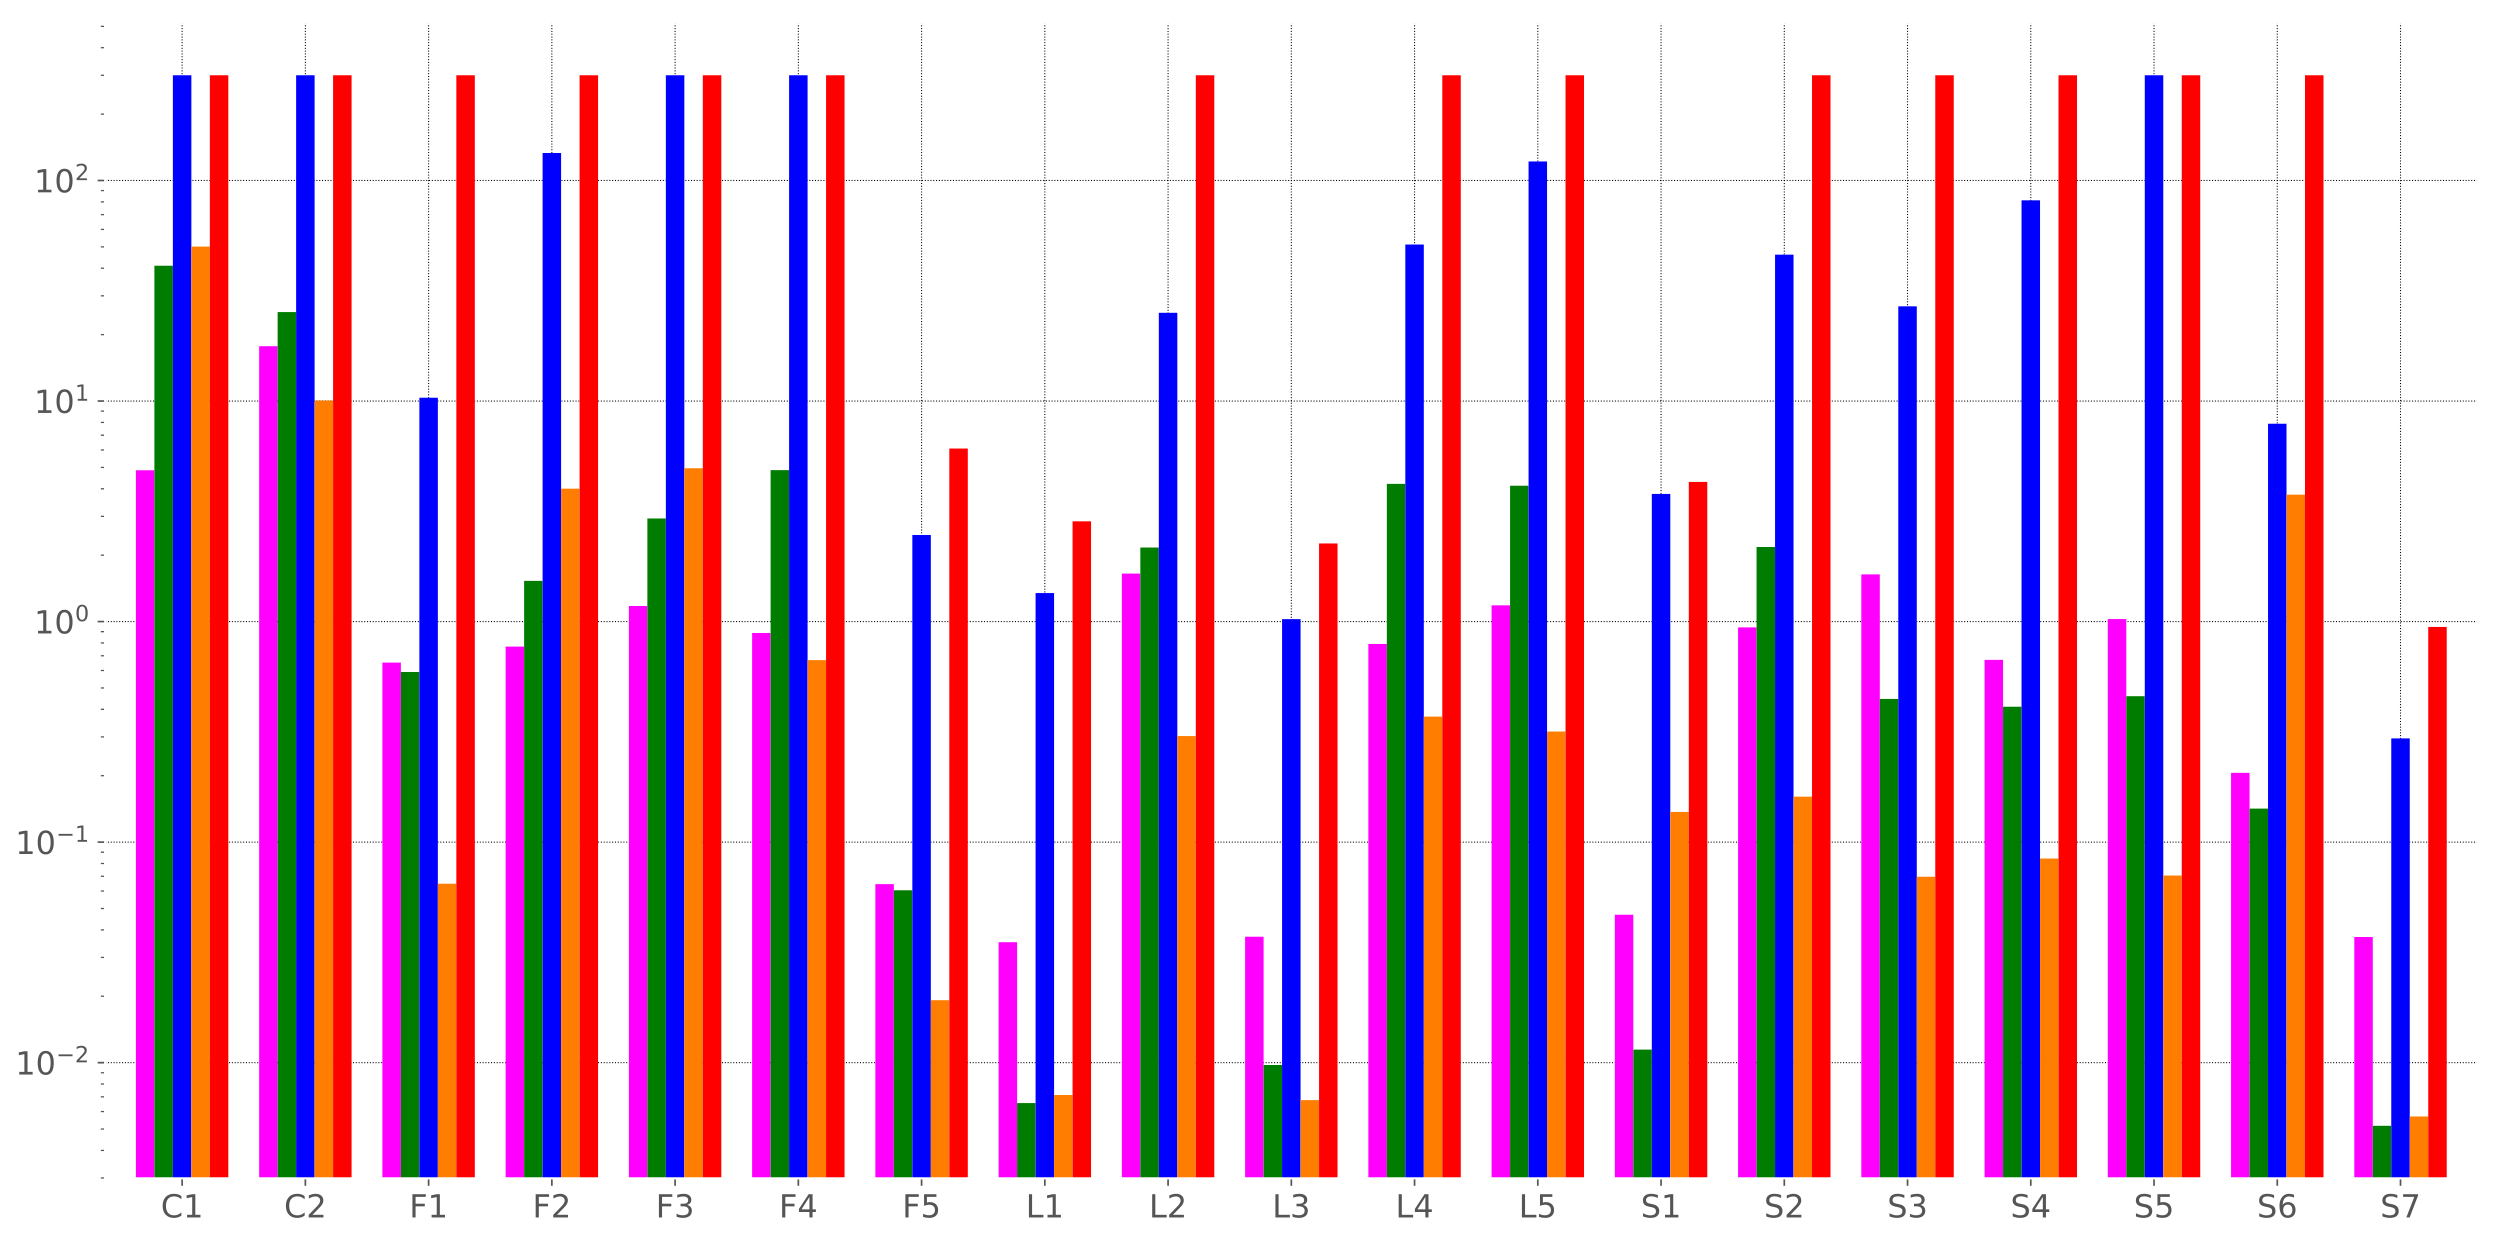 <?xml version="1.0" encoding="utf-8" standalone="no"?>
<!DOCTYPE svg PUBLIC "-//W3C//DTD SVG 1.1//EN"
  "http://www.w3.org/Graphics/SVG/1.1/DTD/svg11.dtd">
<!-- Created with matplotlib (http://matplotlib.org/) -->
<svg height="583pt" version="1.1" viewBox="0 0 1176 583" width="1176pt" xmlns="http://www.w3.org/2000/svg" xmlns:xlink="http://www.w3.org/1999/xlink">
 <defs>
  <style type="text/css">
*{stroke-linecap:butt;stroke-linejoin:round;}
  </style>
 </defs>
 <g id="figure_1">
  <g id="patch_1">
   <path d="M 0 583.011 
L 1176.136 583.011 
L 1176.136 0 
L 0 0 
z
" style="fill:#ffffff;"/>
  </g>
  <g id="axes_1">
   <g id="patch_2">
    <path d="M 49.436 554.3 
L 1165.436 554.3 
L 1165.436 10.7 
L 49.436 10.7 
z
" style="fill:#ffffff;"/>
   </g>
   <g id="matplotlib.axis_1">
    <g id="xtick_1">
     <g id="line2d_1">
      <path clip-path="url(#pada2ba0afd)" d="M 85.67 554.3 
L 85.67 10.7 
" style="fill:none;stroke:#000000;stroke-dasharray:0.5,0.825;stroke-dashoffset:0;stroke-width:0.5;"/>
     </g>
     <g id="line2d_2">
      <defs>
       <path d="M 0 0 
L 0 3.5 
" id="mf11bc13e59" style="stroke:#555555;stroke-width:0.8;"/>
      </defs>
      <g>
       <use style="fill:#555555;stroke:#555555;stroke-width:0.8;" x="85.67" xlink:href="#mf11bc13e59" y="554.3"/>
      </g>
     </g>
     <g id="text_1">
      <!-- C1 -->
      <defs>
       <path d="M 64.406 67.281 
L 64.406 56.891 
Q 59.422 61.531 53.781 63.812 
Q 48.141 66.109 41.797 66.109 
Q 29.297 66.109 22.656 58.469 
Q 16.016 50.828 16.016 36.375 
Q 16.016 21.969 22.656 14.328 
Q 29.297 6.688 41.797 6.688 
Q 48.141 6.688 53.781 8.984 
Q 59.422 11.281 64.406 15.922 
L 64.406 5.609 
Q 59.234 2.094 53.438 0.328 
Q 47.656 -1.422 41.219 -1.422 
Q 24.656 -1.422 15.125 8.703 
Q 5.609 18.844 5.609 36.375 
Q 5.609 53.953 15.125 64.078 
Q 24.656 74.219 41.219 74.219 
Q 47.75 74.219 53.531 72.484 
Q 59.328 70.75 64.406 67.281 
z
" id="DejaVuSans-43"/>
       <path d="M 12.406 8.297 
L 28.516 8.297 
L 28.516 63.922 
L 10.984 60.406 
L 10.984 69.391 
L 28.422 72.906 
L 38.281 72.906 
L 38.281 8.297 
L 54.391 8.297 
L 54.391 0 
L 12.406 0 
z
" id="DejaVuSans-31"/>
      </defs>
      <g style="fill:#555555;" transform="translate(75.665 572.693)scale(0.15 -0.15)">
       <use xlink:href="#DejaVuSans-43"/>
       <use x="69.824" xlink:href="#DejaVuSans-31"/>
      </g>
     </g>
    </g>
    <g id="xtick_2">
     <g id="line2d_3">
      <path clip-path="url(#pada2ba0afd)" d="M 143.644 554.3 
L 143.644 10.7 
" style="fill:none;stroke:#000000;stroke-dasharray:0.5,0.825;stroke-dashoffset:0;stroke-width:0.5;"/>
     </g>
     <g id="line2d_4">
      <g>
       <use style="fill:#555555;stroke:#555555;stroke-width:0.8;" x="143.644" xlink:href="#mf11bc13e59" y="554.3"/>
      </g>
     </g>
     <g id="text_2">
      <!-- C2 -->
      <defs>
       <path d="M 19.188 8.297 
L 53.609 8.297 
L 53.609 0 
L 7.328 0 
L 7.328 8.297 
Q 12.938 14.109 22.625 23.891 
Q 32.328 33.688 34.812 36.531 
Q 39.547 41.844 41.422 45.531 
Q 43.312 49.219 43.312 52.781 
Q 43.312 58.594 39.234 62.25 
Q 35.156 65.922 28.609 65.922 
Q 23.969 65.922 18.812 64.312 
Q 13.672 62.703 7.812 59.422 
L 7.812 69.391 
Q 13.766 71.781 18.938 73 
Q 24.125 74.219 28.422 74.219 
Q 39.75 74.219 46.484 68.547 
Q 53.219 62.891 53.219 53.422 
Q 53.219 48.922 51.531 44.891 
Q 49.859 40.875 45.406 35.406 
Q 44.188 33.984 37.641 27.219 
Q 31.109 20.453 19.188 8.297 
z
" id="DejaVuSans-32"/>
      </defs>
      <g style="fill:#555555;" transform="translate(133.639 572.693)scale(0.15 -0.15)">
       <use xlink:href="#DejaVuSans-43"/>
       <use x="69.824" xlink:href="#DejaVuSans-32"/>
      </g>
     </g>
    </g>
    <g id="xtick_3">
     <g id="line2d_5">
      <path clip-path="url(#pada2ba0afd)" d="M 201.618 554.3 
L 201.618 10.7 
" style="fill:none;stroke:#000000;stroke-dasharray:0.5,0.825;stroke-dashoffset:0;stroke-width:0.5;"/>
     </g>
     <g id="line2d_6">
      <g>
       <use style="fill:#555555;stroke:#555555;stroke-width:0.8;" x="201.618" xlink:href="#mf11bc13e59" y="554.3"/>
      </g>
     </g>
     <g id="text_3">
      <!-- F1 -->
      <defs>
       <path d="M 9.812 72.906 
L 51.703 72.906 
L 51.703 64.594 
L 19.672 64.594 
L 19.672 43.109 
L 48.578 43.109 
L 48.578 34.812 
L 19.672 34.812 
L 19.672 0 
L 9.812 0 
z
" id="DejaVuSans-46"/>
      </defs>
      <g style="fill:#555555;" transform="translate(192.536 572.693)scale(0.15 -0.15)">
       <use xlink:href="#DejaVuSans-46"/>
       <use x="57.52" xlink:href="#DejaVuSans-31"/>
      </g>
     </g>
    </g>
    <g id="xtick_4">
     <g id="line2d_7">
      <path clip-path="url(#pada2ba0afd)" d="M 259.592 554.3 
L 259.592 10.7 
" style="fill:none;stroke:#000000;stroke-dasharray:0.5,0.825;stroke-dashoffset:0;stroke-width:0.5;"/>
     </g>
     <g id="line2d_8">
      <g>
       <use style="fill:#555555;stroke:#555555;stroke-width:0.8;" x="259.592" xlink:href="#mf11bc13e59" y="554.3"/>
      </g>
     </g>
     <g id="text_4">
      <!-- F2 -->
      <g style="fill:#555555;" transform="translate(250.51 572.693)scale(0.15 -0.15)">
       <use xlink:href="#DejaVuSans-46"/>
       <use x="57.52" xlink:href="#DejaVuSans-32"/>
      </g>
     </g>
    </g>
    <g id="xtick_5">
     <g id="line2d_9">
      <path clip-path="url(#pada2ba0afd)" d="M 317.566 554.3 
L 317.566 10.7 
" style="fill:none;stroke:#000000;stroke-dasharray:0.5,0.825;stroke-dashoffset:0;stroke-width:0.5;"/>
     </g>
     <g id="line2d_10">
      <g>
       <use style="fill:#555555;stroke:#555555;stroke-width:0.8;" x="317.566" xlink:href="#mf11bc13e59" y="554.3"/>
      </g>
     </g>
     <g id="text_5">
      <!-- F3 -->
      <defs>
       <path d="M 40.578 39.312 
Q 47.656 37.797 51.625 33 
Q 55.609 28.219 55.609 21.188 
Q 55.609 10.406 48.188 4.484 
Q 40.766 -1.422 27.094 -1.422 
Q 22.516 -1.422 17.656 -0.516 
Q 12.797 0.391 7.625 2.203 
L 7.625 11.719 
Q 11.719 9.328 16.594 8.109 
Q 21.484 6.891 26.812 6.891 
Q 36.078 6.891 40.938 10.547 
Q 45.797 14.203 45.797 21.188 
Q 45.797 27.641 41.281 31.266 
Q 36.766 34.906 28.719 34.906 
L 20.219 34.906 
L 20.219 43.016 
L 29.109 43.016 
Q 36.375 43.016 40.234 45.922 
Q 44.094 48.828 44.094 54.297 
Q 44.094 59.906 40.109 62.906 
Q 36.141 65.922 28.719 65.922 
Q 24.656 65.922 20.016 65.031 
Q 15.375 64.156 9.812 62.312 
L 9.812 71.094 
Q 15.438 72.656 20.344 73.438 
Q 25.25 74.219 29.594 74.219 
Q 40.828 74.219 47.359 69.109 
Q 53.906 64.016 53.906 55.328 
Q 53.906 49.266 50.438 45.094 
Q 46.969 40.922 40.578 39.312 
z
" id="DejaVuSans-33"/>
      </defs>
      <g style="fill:#555555;" transform="translate(308.484 572.693)scale(0.15 -0.15)">
       <use xlink:href="#DejaVuSans-46"/>
       <use x="57.52" xlink:href="#DejaVuSans-33"/>
      </g>
     </g>
    </g>
    <g id="xtick_6">
     <g id="line2d_11">
      <path clip-path="url(#pada2ba0afd)" d="M 375.54 554.3 
L 375.54 10.7 
" style="fill:none;stroke:#000000;stroke-dasharray:0.5,0.825;stroke-dashoffset:0;stroke-width:0.5;"/>
     </g>
     <g id="line2d_12">
      <g>
       <use style="fill:#555555;stroke:#555555;stroke-width:0.8;" x="375.54" xlink:href="#mf11bc13e59" y="554.3"/>
      </g>
     </g>
     <g id="text_6">
      <!-- F4 -->
      <defs>
       <path d="M 37.797 64.312 
L 12.891 25.391 
L 37.797 25.391 
z
M 35.203 72.906 
L 47.609 72.906 
L 47.609 25.391 
L 58.016 25.391 
L 58.016 17.188 
L 47.609 17.188 
L 47.609 0 
L 37.797 0 
L 37.797 17.188 
L 4.891 17.188 
L 4.891 26.703 
z
" id="DejaVuSans-34"/>
      </defs>
      <g style="fill:#555555;" transform="translate(366.458 572.693)scale(0.15 -0.15)">
       <use xlink:href="#DejaVuSans-46"/>
       <use x="57.52" xlink:href="#DejaVuSans-34"/>
      </g>
     </g>
    </g>
    <g id="xtick_7">
     <g id="line2d_13">
      <path clip-path="url(#pada2ba0afd)" d="M 433.514 554.3 
L 433.514 10.7 
" style="fill:none;stroke:#000000;stroke-dasharray:0.5,0.825;stroke-dashoffset:0;stroke-width:0.5;"/>
     </g>
     <g id="line2d_14">
      <g>
       <use style="fill:#555555;stroke:#555555;stroke-width:0.8;" x="433.514" xlink:href="#mf11bc13e59" y="554.3"/>
      </g>
     </g>
     <g id="text_7">
      <!-- F5 -->
      <defs>
       <path d="M 10.797 72.906 
L 49.516 72.906 
L 49.516 64.594 
L 19.828 64.594 
L 19.828 46.734 
Q 21.969 47.469 24.109 47.828 
Q 26.266 48.188 28.422 48.188 
Q 40.625 48.188 47.75 41.5 
Q 54.891 34.812 54.891 23.391 
Q 54.891 11.625 47.562 5.094 
Q 40.234 -1.422 26.906 -1.422 
Q 22.312 -1.422 17.547 -0.641 
Q 12.797 0.141 7.719 1.703 
L 7.719 11.625 
Q 12.109 9.234 16.797 8.062 
Q 21.484 6.891 26.703 6.891 
Q 35.156 6.891 40.078 11.328 
Q 45.016 15.766 45.016 23.391 
Q 45.016 31 40.078 35.438 
Q 35.156 39.891 26.703 39.891 
Q 22.75 39.891 18.812 39.016 
Q 14.891 38.141 10.797 36.281 
z
" id="DejaVuSans-35"/>
      </defs>
      <g style="fill:#555555;" transform="translate(424.432 572.693)scale(0.15 -0.15)">
       <use xlink:href="#DejaVuSans-46"/>
       <use x="57.52" xlink:href="#DejaVuSans-35"/>
      </g>
     </g>
    </g>
    <g id="xtick_8">
     <g id="line2d_15">
      <path clip-path="url(#pada2ba0afd)" d="M 491.488 554.3 
L 491.488 10.7 
" style="fill:none;stroke:#000000;stroke-dasharray:0.5,0.825;stroke-dashoffset:0;stroke-width:0.5;"/>
     </g>
     <g id="line2d_16">
      <g>
       <use style="fill:#555555;stroke:#555555;stroke-width:0.8;" x="491.488" xlink:href="#mf11bc13e59" y="554.3"/>
      </g>
     </g>
     <g id="text_8">
      <!-- L1 -->
      <defs>
       <path d="M 9.812 72.906 
L 19.672 72.906 
L 19.672 8.297 
L 55.172 8.297 
L 55.172 0 
L 9.812 0 
z
" id="DejaVuSans-4c"/>
      </defs>
      <g style="fill:#555555;" transform="translate(482.541 572.693)scale(0.15 -0.15)">
       <use xlink:href="#DejaVuSans-4c"/>
       <use x="55.713" xlink:href="#DejaVuSans-31"/>
      </g>
     </g>
    </g>
    <g id="xtick_9">
     <g id="line2d_17">
      <path clip-path="url(#pada2ba0afd)" d="M 549.462 554.3 
L 549.462 10.7 
" style="fill:none;stroke:#000000;stroke-dasharray:0.5,0.825;stroke-dashoffset:0;stroke-width:0.5;"/>
     </g>
     <g id="line2d_18">
      <g>
       <use style="fill:#555555;stroke:#555555;stroke-width:0.8;" x="549.462" xlink:href="#mf11bc13e59" y="554.3"/>
      </g>
     </g>
     <g id="text_9">
      <!-- L2 -->
      <g style="fill:#555555;" transform="translate(540.515 572.693)scale(0.15 -0.15)">
       <use xlink:href="#DejaVuSans-4c"/>
       <use x="55.713" xlink:href="#DejaVuSans-32"/>
      </g>
     </g>
    </g>
    <g id="xtick_10">
     <g id="line2d_19">
      <path clip-path="url(#pada2ba0afd)" d="M 607.436 554.3 
L 607.436 10.7 
" style="fill:none;stroke:#000000;stroke-dasharray:0.5,0.825;stroke-dashoffset:0;stroke-width:0.5;"/>
     </g>
     <g id="line2d_20">
      <g>
       <use style="fill:#555555;stroke:#555555;stroke-width:0.8;" x="607.436" xlink:href="#mf11bc13e59" y="554.3"/>
      </g>
     </g>
     <g id="text_10">
      <!-- L3 -->
      <g style="fill:#555555;" transform="translate(598.489 572.693)scale(0.15 -0.15)">
       <use xlink:href="#DejaVuSans-4c"/>
       <use x="55.713" xlink:href="#DejaVuSans-33"/>
      </g>
     </g>
    </g>
    <g id="xtick_11">
     <g id="line2d_21">
      <path clip-path="url(#pada2ba0afd)" d="M 665.41 554.3 
L 665.41 10.7 
" style="fill:none;stroke:#000000;stroke-dasharray:0.5,0.825;stroke-dashoffset:0;stroke-width:0.5;"/>
     </g>
     <g id="line2d_22">
      <g>
       <use style="fill:#555555;stroke:#555555;stroke-width:0.8;" x="665.41" xlink:href="#mf11bc13e59" y="554.3"/>
      </g>
     </g>
     <g id="text_11">
      <!-- L4 -->
      <g style="fill:#555555;" transform="translate(656.463 572.693)scale(0.15 -0.15)">
       <use xlink:href="#DejaVuSans-4c"/>
       <use x="55.713" xlink:href="#DejaVuSans-34"/>
      </g>
     </g>
    </g>
    <g id="xtick_12">
     <g id="line2d_23">
      <path clip-path="url(#pada2ba0afd)" d="M 723.384 554.3 
L 723.384 10.7 
" style="fill:none;stroke:#000000;stroke-dasharray:0.5,0.825;stroke-dashoffset:0;stroke-width:0.5;"/>
     </g>
     <g id="line2d_24">
      <g>
       <use style="fill:#555555;stroke:#555555;stroke-width:0.8;" x="723.384" xlink:href="#mf11bc13e59" y="554.3"/>
      </g>
     </g>
     <g id="text_12">
      <!-- L5 -->
      <g style="fill:#555555;" transform="translate(714.437 572.693)scale(0.15 -0.15)">
       <use xlink:href="#DejaVuSans-4c"/>
       <use x="55.713" xlink:href="#DejaVuSans-35"/>
      </g>
     </g>
    </g>
    <g id="xtick_13">
     <g id="line2d_25">
      <path clip-path="url(#pada2ba0afd)" d="M 781.358 554.3 
L 781.358 10.7 
" style="fill:none;stroke:#000000;stroke-dasharray:0.5,0.825;stroke-dashoffset:0;stroke-width:0.5;"/>
     </g>
     <g id="line2d_26">
      <g>
       <use style="fill:#555555;stroke:#555555;stroke-width:0.8;" x="781.358" xlink:href="#mf11bc13e59" y="554.3"/>
      </g>
     </g>
     <g id="text_13">
      <!-- S1 -->
      <defs>
       <path d="M 53.516 70.516 
L 53.516 60.891 
Q 47.906 63.578 42.922 64.891 
Q 37.938 66.219 33.297 66.219 
Q 25.25 66.219 20.875 63.094 
Q 16.5 59.969 16.5 54.203 
Q 16.5 49.359 19.406 46.891 
Q 22.312 44.438 30.422 42.922 
L 36.375 41.703 
Q 47.406 39.594 52.656 34.297 
Q 57.906 29 57.906 20.125 
Q 57.906 9.516 50.797 4.047 
Q 43.703 -1.422 29.984 -1.422 
Q 24.812 -1.422 18.969 -0.25 
Q 13.141 0.922 6.891 3.219 
L 6.891 13.375 
Q 12.891 10.016 18.656 8.297 
Q 24.422 6.594 29.984 6.594 
Q 38.422 6.594 43.016 9.906 
Q 47.609 13.234 47.609 19.391 
Q 47.609 24.75 44.312 27.781 
Q 41.016 30.812 33.5 32.328 
L 27.484 33.5 
Q 16.453 35.688 11.516 40.375 
Q 6.594 45.062 6.594 53.422 
Q 6.594 63.094 13.406 68.656 
Q 20.219 74.219 32.172 74.219 
Q 37.312 74.219 42.625 73.281 
Q 47.953 72.359 53.516 70.516 
z
" id="DejaVuSans-53"/>
      </defs>
      <g style="fill:#555555;" transform="translate(771.829 572.693)scale(0.15 -0.15)">
       <use xlink:href="#DejaVuSans-53"/>
       <use x="63.477" xlink:href="#DejaVuSans-31"/>
      </g>
     </g>
    </g>
    <g id="xtick_14">
     <g id="line2d_27">
      <path clip-path="url(#pada2ba0afd)" d="M 839.332 554.3 
L 839.332 10.7 
" style="fill:none;stroke:#000000;stroke-dasharray:0.5,0.825;stroke-dashoffset:0;stroke-width:0.5;"/>
     </g>
     <g id="line2d_28">
      <g>
       <use style="fill:#555555;stroke:#555555;stroke-width:0.8;" x="839.332" xlink:href="#mf11bc13e59" y="554.3"/>
      </g>
     </g>
     <g id="text_14">
      <!-- S2 -->
      <g style="fill:#555555;" transform="translate(829.803 572.693)scale(0.15 -0.15)">
       <use xlink:href="#DejaVuSans-53"/>
       <use x="63.477" xlink:href="#DejaVuSans-32"/>
      </g>
     </g>
    </g>
    <g id="xtick_15">
     <g id="line2d_29">
      <path clip-path="url(#pada2ba0afd)" d="M 897.306 554.3 
L 897.306 10.7 
" style="fill:none;stroke:#000000;stroke-dasharray:0.5,0.825;stroke-dashoffset:0;stroke-width:0.5;"/>
     </g>
     <g id="line2d_30">
      <g>
       <use style="fill:#555555;stroke:#555555;stroke-width:0.8;" x="897.306" xlink:href="#mf11bc13e59" y="554.3"/>
      </g>
     </g>
     <g id="text_15">
      <!-- S3 -->
      <g style="fill:#555555;" transform="translate(887.777 572.693)scale(0.15 -0.15)">
       <use xlink:href="#DejaVuSans-53"/>
       <use x="63.477" xlink:href="#DejaVuSans-33"/>
      </g>
     </g>
    </g>
    <g id="xtick_16">
     <g id="line2d_31">
      <path clip-path="url(#pada2ba0afd)" d="M 955.28 554.3 
L 955.28 10.7 
" style="fill:none;stroke:#000000;stroke-dasharray:0.5,0.825;stroke-dashoffset:0;stroke-width:0.5;"/>
     </g>
     <g id="line2d_32">
      <g>
       <use style="fill:#555555;stroke:#555555;stroke-width:0.8;" x="955.28" xlink:href="#mf11bc13e59" y="554.3"/>
      </g>
     </g>
     <g id="text_16">
      <!-- S4 -->
      <g style="fill:#555555;" transform="translate(945.751 572.693)scale(0.15 -0.15)">
       <use xlink:href="#DejaVuSans-53"/>
       <use x="63.477" xlink:href="#DejaVuSans-34"/>
      </g>
     </g>
    </g>
    <g id="xtick_17">
     <g id="line2d_33">
      <path clip-path="url(#pada2ba0afd)" d="M 1013.254 554.3 
L 1013.254 10.7 
" style="fill:none;stroke:#000000;stroke-dasharray:0.5,0.825;stroke-dashoffset:0;stroke-width:0.5;"/>
     </g>
     <g id="line2d_34">
      <g>
       <use style="fill:#555555;stroke:#555555;stroke-width:0.8;" x="1013.254" xlink:href="#mf11bc13e59" y="554.3"/>
      </g>
     </g>
     <g id="text_17">
      <!-- S5 -->
      <g style="fill:#555555;" transform="translate(1003.725 572.693)scale(0.15 -0.15)">
       <use xlink:href="#DejaVuSans-53"/>
       <use x="63.477" xlink:href="#DejaVuSans-35"/>
      </g>
     </g>
    </g>
    <g id="xtick_18">
     <g id="line2d_35">
      <path clip-path="url(#pada2ba0afd)" d="M 1071.228 554.3 
L 1071.228 10.7 
" style="fill:none;stroke:#000000;stroke-dasharray:0.5,0.825;stroke-dashoffset:0;stroke-width:0.5;"/>
     </g>
     <g id="line2d_36">
      <g>
       <use style="fill:#555555;stroke:#555555;stroke-width:0.8;" x="1071.228" xlink:href="#mf11bc13e59" y="554.3"/>
      </g>
     </g>
     <g id="text_18">
      <!-- S6 -->
      <defs>
       <path d="M 33.016 40.375 
Q 26.375 40.375 22.484 35.828 
Q 18.609 31.297 18.609 23.391 
Q 18.609 15.531 22.484 10.953 
Q 26.375 6.391 33.016 6.391 
Q 39.656 6.391 43.531 10.953 
Q 47.406 15.531 47.406 23.391 
Q 47.406 31.297 43.531 35.828 
Q 39.656 40.375 33.016 40.375 
z
M 52.594 71.297 
L 52.594 62.312 
Q 48.875 64.062 45.094 64.984 
Q 41.312 65.922 37.594 65.922 
Q 27.828 65.922 22.672 59.328 
Q 17.531 52.734 16.797 39.406 
Q 19.672 43.656 24.016 45.922 
Q 28.375 48.188 33.594 48.188 
Q 44.578 48.188 50.953 41.516 
Q 57.328 34.859 57.328 23.391 
Q 57.328 12.156 50.688 5.359 
Q 44.047 -1.422 33.016 -1.422 
Q 20.359 -1.422 13.672 8.266 
Q 6.984 17.969 6.984 36.375 
Q 6.984 53.656 15.188 63.938 
Q 23.391 74.219 37.203 74.219 
Q 40.922 74.219 44.703 73.484 
Q 48.484 72.75 52.594 71.297 
z
" id="DejaVuSans-36"/>
      </defs>
      <g style="fill:#555555;" transform="translate(1061.699 572.693)scale(0.15 -0.15)">
       <use xlink:href="#DejaVuSans-53"/>
       <use x="63.477" xlink:href="#DejaVuSans-36"/>
      </g>
     </g>
    </g>
    <g id="xtick_19">
     <g id="line2d_37">
      <path clip-path="url(#pada2ba0afd)" d="M 1129.202 554.3 
L 1129.202 10.7 
" style="fill:none;stroke:#000000;stroke-dasharray:0.5,0.825;stroke-dashoffset:0;stroke-width:0.5;"/>
     </g>
     <g id="line2d_38">
      <g>
       <use style="fill:#555555;stroke:#555555;stroke-width:0.8;" x="1129.202" xlink:href="#mf11bc13e59" y="554.3"/>
      </g>
     </g>
     <g id="text_19">
      <!-- S7 -->
      <defs>
       <path d="M 8.203 72.906 
L 55.078 72.906 
L 55.078 68.703 
L 28.609 0 
L 18.312 0 
L 43.219 64.594 
L 8.203 64.594 
z
" id="DejaVuSans-37"/>
      </defs>
      <g style="fill:#555555;" transform="translate(1119.673 572.693)scale(0.15 -0.15)">
       <use xlink:href="#DejaVuSans-53"/>
       <use x="63.477" xlink:href="#DejaVuSans-37"/>
      </g>
     </g>
    </g>
   </g>
   <g id="matplotlib.axis_2">
    <g id="ytick_1">
     <g id="line2d_39">
      <path clip-path="url(#pada2ba0afd)" d="M 49.436 499.872 
L 1165.436 499.872 
" style="fill:none;stroke:#000000;stroke-dasharray:0.5,0.825;stroke-dashoffset:0;stroke-width:0.5;"/>
     </g>
     <g id="line2d_40">
      <defs>
       <path d="M 0 0 
L -3.5 0 
" id="m2914043aec" style="stroke:#555555;stroke-width:0.8;"/>
      </defs>
      <g>
       <use style="fill:#555555;stroke:#555555;stroke-width:0.8;" x="49.436" xlink:href="#m2914043aec" y="499.872"/>
      </g>
     </g>
     <g id="text_20">
      <!-- $\mathdefault{10^{-2}}$ -->
      <defs>
       <path d="M 31.781 66.406 
Q 24.172 66.406 20.328 58.906 
Q 16.5 51.422 16.5 36.375 
Q 16.5 21.391 20.328 13.891 
Q 24.172 6.391 31.781 6.391 
Q 39.453 6.391 43.281 13.891 
Q 47.125 21.391 47.125 36.375 
Q 47.125 51.422 43.281 58.906 
Q 39.453 66.406 31.781 66.406 
z
M 31.781 74.219 
Q 44.047 74.219 50.516 64.516 
Q 56.984 54.828 56.984 36.375 
Q 56.984 17.969 50.516 8.266 
Q 44.047 -1.422 31.781 -1.422 
Q 19.531 -1.422 13.062 8.266 
Q 6.594 17.969 6.594 36.375 
Q 6.594 54.828 13.062 64.516 
Q 19.531 74.219 31.781 74.219 
z
" id="DejaVuSans-30"/>
       <path d="M 10.594 35.5 
L 73.188 35.5 
L 73.188 27.203 
L 10.594 27.203 
z
" id="DejaVuSans-2212"/>
      </defs>
      <g style="fill:#555555;" transform="translate(7.2 505.568)scale(0.15 -0.15)">
       <use transform="translate(0 0.766)" xlink:href="#DejaVuSans-31"/>
       <use transform="translate(63.623 0.766)" xlink:href="#DejaVuSans-30"/>
       <use transform="translate(128.203 39.047)scale(0.7)" xlink:href="#DejaVuSans-2212"/>
       <use transform="translate(186.855 39.047)scale(0.7)" xlink:href="#DejaVuSans-32"/>
      </g>
     </g>
    </g>
    <g id="ytick_2">
     <g id="line2d_41">
      <path clip-path="url(#pada2ba0afd)" d="M 49.436 396.13 
L 1165.436 396.13 
" style="fill:none;stroke:#000000;stroke-dasharray:0.5,0.825;stroke-dashoffset:0;stroke-width:0.5;"/>
     </g>
     <g id="line2d_42">
      <g>
       <use style="fill:#555555;stroke:#555555;stroke-width:0.8;" x="49.436" xlink:href="#m2914043aec" y="396.13"/>
      </g>
     </g>
     <g id="text_21">
      <!-- $\mathdefault{10^{-1}}$ -->
      <g style="fill:#555555;" transform="translate(7.2 401.827)scale(0.15 -0.15)">
       <use transform="translate(0 0.684)" xlink:href="#DejaVuSans-31"/>
       <use transform="translate(63.623 0.684)" xlink:href="#DejaVuSans-30"/>
       <use transform="translate(128.203 38.966)scale(0.7)" xlink:href="#DejaVuSans-2212"/>
       <use transform="translate(186.855 38.966)scale(0.7)" xlink:href="#DejaVuSans-31"/>
      </g>
     </g>
    </g>
    <g id="ytick_3">
     <g id="line2d_43">
      <path clip-path="url(#pada2ba0afd)" d="M 49.436 292.389 
L 1165.436 292.389 
" style="fill:none;stroke:#000000;stroke-dasharray:0.5,0.825;stroke-dashoffset:0;stroke-width:0.5;"/>
     </g>
     <g id="line2d_44">
      <g>
       <use style="fill:#555555;stroke:#555555;stroke-width:0.8;" x="49.436" xlink:href="#m2914043aec" y="292.389"/>
      </g>
     </g>
     <g id="text_22">
      <!-- $\mathdefault{10^{0}}$ -->
      <g style="fill:#555555;" transform="translate(16.046 298.086)scale(0.15 -0.15)">
       <use transform="translate(0 0.766)" xlink:href="#DejaVuSans-31"/>
       <use transform="translate(63.623 0.766)" xlink:href="#DejaVuSans-30"/>
       <use transform="translate(128.203 39.047)scale(0.7)" xlink:href="#DejaVuSans-30"/>
      </g>
     </g>
    </g>
    <g id="ytick_4">
     <g id="line2d_45">
      <path clip-path="url(#pada2ba0afd)" d="M 49.436 188.648 
L 1165.436 188.648 
" style="fill:none;stroke:#000000;stroke-dasharray:0.5,0.825;stroke-dashoffset:0;stroke-width:0.5;"/>
     </g>
     <g id="line2d_46">
      <g>
       <use style="fill:#555555;stroke:#555555;stroke-width:0.8;" x="49.436" xlink:href="#m2914043aec" y="188.648"/>
      </g>
     </g>
     <g id="text_23">
      <!-- $\mathdefault{10^{1}}$ -->
      <g style="fill:#555555;" transform="translate(16.046 194.344)scale(0.15 -0.15)">
       <use transform="translate(0 0.684)" xlink:href="#DejaVuSans-31"/>
       <use transform="translate(63.623 0.684)" xlink:href="#DejaVuSans-30"/>
       <use transform="translate(128.203 38.966)scale(0.7)" xlink:href="#DejaVuSans-31"/>
      </g>
     </g>
    </g>
    <g id="ytick_5">
     <g id="line2d_47">
      <path clip-path="url(#pada2ba0afd)" d="M 49.436 84.906 
L 1165.436 84.906 
" style="fill:none;stroke:#000000;stroke-dasharray:0.5,0.825;stroke-dashoffset:0;stroke-width:0.5;"/>
     </g>
     <g id="line2d_48">
      <g>
       <use style="fill:#555555;stroke:#555555;stroke-width:0.8;" x="49.436" xlink:href="#m2914043aec" y="84.906"/>
      </g>
     </g>
     <g id="text_24">
      <!-- $\mathdefault{10^{2}}$ -->
      <g style="fill:#555555;" transform="translate(16.046 90.603)scale(0.15 -0.15)">
       <use transform="translate(0 0.766)" xlink:href="#DejaVuSans-31"/>
       <use transform="translate(63.623 0.766)" xlink:href="#DejaVuSans-30"/>
       <use transform="translate(128.203 39.047)scale(0.7)" xlink:href="#DejaVuSans-32"/>
      </g>
     </g>
    </g>
    <g id="ytick_6">
     <g id="line2d_49">
      <defs>
       <path d="M 0 0 
L -2 0 
" id="m1ea0c6c412" style="stroke:#555555;stroke-width:0.6;"/>
      </defs>
      <g>
       <use style="fill:#555555;stroke:#555555;stroke-width:0.6;" x="49.436" xlink:href="#m1ea0c6c412" y="554.116"/>
      </g>
     </g>
    </g>
    <g id="ytick_7">
     <g id="line2d_50">
      <g>
       <use style="fill:#555555;stroke:#555555;stroke-width:0.6;" x="49.436" xlink:href="#m1ea0c6c412" y="541.154"/>
      </g>
     </g>
    </g>
    <g id="ytick_8">
     <g id="line2d_51">
      <g>
       <use style="fill:#555555;stroke:#555555;stroke-width:0.6;" x="49.436" xlink:href="#m1ea0c6c412" y="531.101"/>
      </g>
     </g>
    </g>
    <g id="ytick_9">
     <g id="line2d_52">
      <g>
       <use style="fill:#555555;stroke:#555555;stroke-width:0.6;" x="49.436" xlink:href="#m1ea0c6c412" y="522.887"/>
      </g>
     </g>
    </g>
    <g id="ytick_10">
     <g id="line2d_53">
      <g>
       <use style="fill:#555555;stroke:#555555;stroke-width:0.6;" x="49.436" xlink:href="#m1ea0c6c412" y="515.941"/>
      </g>
     </g>
    </g>
    <g id="ytick_11">
     <g id="line2d_54">
      <g>
       <use style="fill:#555555;stroke:#555555;stroke-width:0.6;" x="49.436" xlink:href="#m1ea0c6c412" y="509.925"/>
      </g>
     </g>
    </g>
    <g id="ytick_12">
     <g id="line2d_55">
      <g>
       <use style="fill:#555555;stroke:#555555;stroke-width:0.6;" x="49.436" xlink:href="#m1ea0c6c412" y="504.619"/>
      </g>
     </g>
    </g>
    <g id="ytick_13">
     <g id="line2d_56">
      <g>
       <use style="fill:#555555;stroke:#555555;stroke-width:0.6;" x="49.436" xlink:href="#m1ea0c6c412" y="468.642"/>
      </g>
     </g>
    </g>
    <g id="ytick_14">
     <g id="line2d_57">
      <g>
       <use style="fill:#555555;stroke:#555555;stroke-width:0.6;" x="49.436" xlink:href="#m1ea0c6c412" y="450.374"/>
      </g>
     </g>
    </g>
    <g id="ytick_15">
     <g id="line2d_58">
      <g>
       <use style="fill:#555555;stroke:#555555;stroke-width:0.6;" x="49.436" xlink:href="#m1ea0c6c412" y="437.413"/>
      </g>
     </g>
    </g>
    <g id="ytick_16">
     <g id="line2d_59">
      <g>
       <use style="fill:#555555;stroke:#555555;stroke-width:0.6;" x="49.436" xlink:href="#m1ea0c6c412" y="427.36"/>
      </g>
     </g>
    </g>
    <g id="ytick_17">
     <g id="line2d_60">
      <g>
       <use style="fill:#555555;stroke:#555555;stroke-width:0.6;" x="49.436" xlink:href="#m1ea0c6c412" y="419.145"/>
      </g>
     </g>
    </g>
    <g id="ytick_18">
     <g id="line2d_61">
      <g>
       <use style="fill:#555555;stroke:#555555;stroke-width:0.6;" x="49.436" xlink:href="#m1ea0c6c412" y="412.2"/>
      </g>
     </g>
    </g>
    <g id="ytick_19">
     <g id="line2d_62">
      <g>
       <use style="fill:#555555;stroke:#555555;stroke-width:0.6;" x="49.436" xlink:href="#m1ea0c6c412" y="406.184"/>
      </g>
     </g>
    </g>
    <g id="ytick_20">
     <g id="line2d_63">
      <g>
       <use style="fill:#555555;stroke:#555555;stroke-width:0.6;" x="49.436" xlink:href="#m1ea0c6c412" y="400.877"/>
      </g>
     </g>
    </g>
    <g id="ytick_21">
     <g id="line2d_64">
      <g>
       <use style="fill:#555555;stroke:#555555;stroke-width:0.6;" x="49.436" xlink:href="#m1ea0c6c412" y="364.901"/>
      </g>
     </g>
    </g>
    <g id="ytick_22">
     <g id="line2d_65">
      <g>
       <use style="fill:#555555;stroke:#555555;stroke-width:0.6;" x="49.436" xlink:href="#m1ea0c6c412" y="346.633"/>
      </g>
     </g>
    </g>
    <g id="ytick_23">
     <g id="line2d_66">
      <g>
       <use style="fill:#555555;stroke:#555555;stroke-width:0.6;" x="49.436" xlink:href="#m1ea0c6c412" y="333.672"/>
      </g>
     </g>
    </g>
    <g id="ytick_24">
     <g id="line2d_67">
      <g>
       <use style="fill:#555555;stroke:#555555;stroke-width:0.6;" x="49.436" xlink:href="#m1ea0c6c412" y="323.618"/>
      </g>
     </g>
    </g>
    <g id="ytick_25">
     <g id="line2d_68">
      <g>
       <use style="fill:#555555;stroke:#555555;stroke-width:0.6;" x="49.436" xlink:href="#m1ea0c6c412" y="315.404"/>
      </g>
     </g>
    </g>
    <g id="ytick_26">
     <g id="line2d_69">
      <g>
       <use style="fill:#555555;stroke:#555555;stroke-width:0.6;" x="49.436" xlink:href="#m1ea0c6c412" y="308.459"/>
      </g>
     </g>
    </g>
    <g id="ytick_27">
     <g id="line2d_70">
      <g>
       <use style="fill:#555555;stroke:#555555;stroke-width:0.6;" x="49.436" xlink:href="#m1ea0c6c412" y="302.443"/>
      </g>
     </g>
    </g>
    <g id="ytick_28">
     <g id="line2d_71">
      <g>
       <use style="fill:#555555;stroke:#555555;stroke-width:0.6;" x="49.436" xlink:href="#m1ea0c6c412" y="297.136"/>
      </g>
     </g>
    </g>
    <g id="ytick_29">
     <g id="line2d_72">
      <g>
       <use style="fill:#555555;stroke:#555555;stroke-width:0.6;" x="49.436" xlink:href="#m1ea0c6c412" y="261.16"/>
      </g>
     </g>
    </g>
    <g id="ytick_30">
     <g id="line2d_73">
      <g>
       <use style="fill:#555555;stroke:#555555;stroke-width:0.6;" x="49.436" xlink:href="#m1ea0c6c412" y="242.892"/>
      </g>
     </g>
    </g>
    <g id="ytick_31">
     <g id="line2d_74">
      <g>
       <use style="fill:#555555;stroke:#555555;stroke-width:0.6;" x="49.436" xlink:href="#m1ea0c6c412" y="229.93"/>
      </g>
     </g>
    </g>
    <g id="ytick_32">
     <g id="line2d_75">
      <g>
       <use style="fill:#555555;stroke:#555555;stroke-width:0.6;" x="49.436" xlink:href="#m1ea0c6c412" y="219.877"/>
      </g>
     </g>
    </g>
    <g id="ytick_33">
     <g id="line2d_76">
      <g>
       <use style="fill:#555555;stroke:#555555;stroke-width:0.6;" x="49.436" xlink:href="#m1ea0c6c412" y="211.663"/>
      </g>
     </g>
    </g>
    <g id="ytick_34">
     <g id="line2d_77">
      <g>
       <use style="fill:#555555;stroke:#555555;stroke-width:0.6;" x="49.436" xlink:href="#m1ea0c6c412" y="204.717"/>
      </g>
     </g>
    </g>
    <g id="ytick_35">
     <g id="line2d_78">
      <g>
       <use style="fill:#555555;stroke:#555555;stroke-width:0.6;" x="49.436" xlink:href="#m1ea0c6c412" y="198.701"/>
      </g>
     </g>
    </g>
    <g id="ytick_36">
     <g id="line2d_79">
      <g>
       <use style="fill:#555555;stroke:#555555;stroke-width:0.6;" x="49.436" xlink:href="#m1ea0c6c412" y="193.395"/>
      </g>
     </g>
    </g>
    <g id="ytick_37">
     <g id="line2d_80">
      <g>
       <use style="fill:#555555;stroke:#555555;stroke-width:0.6;" x="49.436" xlink:href="#m1ea0c6c412" y="157.418"/>
      </g>
     </g>
    </g>
    <g id="ytick_38">
     <g id="line2d_81">
      <g>
       <use style="fill:#555555;stroke:#555555;stroke-width:0.6;" x="49.436" xlink:href="#m1ea0c6c412" y="139.15"/>
      </g>
     </g>
    </g>
    <g id="ytick_39">
     <g id="line2d_82">
      <g>
       <use style="fill:#555555;stroke:#555555;stroke-width:0.6;" x="49.436" xlink:href="#m1ea0c6c412" y="126.189"/>
      </g>
     </g>
    </g>
    <g id="ytick_40">
     <g id="line2d_83">
      <g>
       <use style="fill:#555555;stroke:#555555;stroke-width:0.6;" x="49.436" xlink:href="#m1ea0c6c412" y="116.136"/>
      </g>
     </g>
    </g>
    <g id="ytick_41">
     <g id="line2d_84">
      <g>
       <use style="fill:#555555;stroke:#555555;stroke-width:0.6;" x="49.436" xlink:href="#m1ea0c6c412" y="107.921"/>
      </g>
     </g>
    </g>
    <g id="ytick_42">
     <g id="line2d_85">
      <g>
       <use style="fill:#555555;stroke:#555555;stroke-width:0.6;" x="49.436" xlink:href="#m1ea0c6c412" y="100.976"/>
      </g>
     </g>
    </g>
    <g id="ytick_43">
     <g id="line2d_86">
      <g>
       <use style="fill:#555555;stroke:#555555;stroke-width:0.6;" x="49.436" xlink:href="#m1ea0c6c412" y="94.96"/>
      </g>
     </g>
    </g>
    <g id="ytick_44">
     <g id="line2d_87">
      <g>
       <use style="fill:#555555;stroke:#555555;stroke-width:0.6;" x="49.436" xlink:href="#m1ea0c6c412" y="89.653"/>
      </g>
     </g>
    </g>
    <g id="ytick_45">
     <g id="line2d_88">
      <g>
       <use style="fill:#555555;stroke:#555555;stroke-width:0.6;" x="49.436" xlink:href="#m1ea0c6c412" y="53.677"/>
      </g>
     </g>
    </g>
    <g id="ytick_46">
     <g id="line2d_89">
      <g>
       <use style="fill:#555555;stroke:#555555;stroke-width:0.6;" x="49.436" xlink:href="#m1ea0c6c412" y="35.409"/>
      </g>
     </g>
    </g>
    <g id="ytick_47">
     <g id="line2d_90">
      <g>
       <use style="fill:#555555;stroke:#555555;stroke-width:0.6;" x="49.436" xlink:href="#m1ea0c6c412" y="22.448"/>
      </g>
     </g>
    </g>
    <g id="ytick_48">
     <g id="line2d_91">
      <g>
       <use style="fill:#555555;stroke:#555555;stroke-width:0.6;" x="49.436" xlink:href="#m1ea0c6c412" y="12.394"/>
      </g>
     </g>
    </g>
   </g>
   <g id="patch_3">
    <path clip-path="url(#pada2ba0afd)" d="M 63.929 31414.79 
L 72.626 31414.79 
L 72.626 221.216 
L 63.929 221.216 
z
" style="fill:#ff00ff;"/>
   </g>
   <g id="patch_4">
    <path clip-path="url(#pada2ba0afd)" d="M 121.903 31414.79 
L 130.6 31414.79 
L 130.6 162.861 
L 121.903 162.861 
z
" style="fill:#ff00ff;"/>
   </g>
   <g id="patch_5">
    <path clip-path="url(#pada2ba0afd)" d="M 179.877 31414.79 
L 188.574 31414.79 
L 188.574 311.703 
L 179.877 311.703 
z
" style="fill:#ff00ff;"/>
   </g>
   <g id="patch_6">
    <path clip-path="url(#pada2ba0afd)" d="M 237.851 31414.79 
L 246.548 31414.79 
L 246.548 304.172 
L 237.851 304.172 
z
" style="fill:#ff00ff;"/>
   </g>
   <g id="patch_7">
    <path clip-path="url(#pada2ba0afd)" d="M 295.826 31414.79 
L 304.522 31414.79 
L 304.522 285.052 
L 295.826 285.052 
z
" style="fill:#ff00ff;"/>
   </g>
   <g id="patch_8">
    <path clip-path="url(#pada2ba0afd)" d="M 353.8 31414.79 
L 362.496 31414.79 
L 362.496 297.75 
L 353.8 297.75 
z
" style="fill:#ff00ff;"/>
   </g>
   <g id="patch_9">
    <path clip-path="url(#pada2ba0afd)" d="M 411.774 31414.79 
L 420.47 31414.79 
L 420.47 415.896 
L 411.774 415.896 
z
" style="fill:#ff00ff;"/>
   </g>
   <g id="patch_10">
    <path clip-path="url(#pada2ba0afd)" d="M 469.748 31414.79 
L 478.444 31414.79 
L 478.444 443.226 
L 469.748 443.226 
z
" style="fill:#ff00ff;"/>
   </g>
   <g id="patch_11">
    <path clip-path="url(#pada2ba0afd)" d="M 527.722 31414.79 
L 536.418 31414.79 
L 536.418 269.825 
L 527.722 269.825 
z
" style="fill:#ff00ff;"/>
   </g>
   <g id="patch_12">
    <path clip-path="url(#pada2ba0afd)" d="M 585.696 31414.79 
L 594.392 31414.79 
L 594.392 440.631 
L 585.696 440.631 
z
" style="fill:#ff00ff;"/>
   </g>
   <g id="patch_13">
    <path clip-path="url(#pada2ba0afd)" d="M 643.67 31414.79 
L 652.366 31414.79 
L 652.366 302.908 
L 643.67 302.908 
z
" style="fill:#ff00ff;"/>
   </g>
   <g id="patch_14">
    <path clip-path="url(#pada2ba0afd)" d="M 701.644 31414.79 
L 710.34 31414.79 
L 710.34 284.738 
L 701.644 284.738 
z
" style="fill:#ff00ff;"/>
   </g>
   <g id="patch_15">
    <path clip-path="url(#pada2ba0afd)" d="M 759.618 31414.79 
L 768.314 31414.79 
L 768.314 430.286 
L 759.618 430.286 
z
" style="fill:#ff00ff;"/>
   </g>
   <g id="patch_16">
    <path clip-path="url(#pada2ba0afd)" d="M 817.592 31414.79 
L 826.288 31414.79 
L 826.288 295.128 
L 817.592 295.128 
z
" style="fill:#ff00ff;"/>
   </g>
   <g id="patch_17">
    <path clip-path="url(#pada2ba0afd)" d="M 875.566 31414.79 
L 884.262 31414.79 
L 884.262 270.195 
L 875.566 270.195 
z
" style="fill:#ff00ff;"/>
   </g>
   <g id="patch_18">
    <path clip-path="url(#pada2ba0afd)" d="M 933.54 31414.79 
L 942.236 31414.79 
L 942.236 310.395 
L 933.54 310.395 
z
" style="fill:#ff00ff;"/>
   </g>
   <g id="patch_19">
    <path clip-path="url(#pada2ba0afd)" d="M 991.514 31414.79 
L 1000.21 31414.79 
L 1000.21 291.21 
L 991.514 291.21 
z
" style="fill:#ff00ff;"/>
   </g>
   <g id="patch_20">
    <path clip-path="url(#pada2ba0afd)" d="M 1049.488 31414.79 
L 1058.184 31414.79 
L 1058.184 363.564 
L 1049.488 363.564 
z
" style="fill:#ff00ff;"/>
   </g>
   <g id="patch_21">
    <path clip-path="url(#pada2ba0afd)" d="M 1107.462 31414.79 
L 1116.158 31414.79 
L 1116.158 440.77 
L 1107.462 440.77 
z
" style="fill:#ff00ff;"/>
   </g>
   <g id="patch_22">
    <path clip-path="url(#pada2ba0afd)" d="M 72.626 31414.79 
L 81.322 31414.79 
L 81.322 124.995 
L 72.626 124.995 
z
" style="fill:#007d00;"/>
   </g>
   <g id="patch_23">
    <path clip-path="url(#pada2ba0afd)" d="M 130.6 31414.79 
L 139.296 31414.79 
L 139.296 146.791 
L 130.6 146.791 
z
" style="fill:#007d00;"/>
   </g>
   <g id="patch_24">
    <path clip-path="url(#pada2ba0afd)" d="M 188.574 31414.79 
L 197.27 31414.79 
L 197.27 316.1 
L 188.574 316.1 
z
" style="fill:#007d00;"/>
   </g>
   <g id="patch_25">
    <path clip-path="url(#pada2ba0afd)" d="M 246.548 31414.79 
L 255.244 31414.79 
L 255.244 273.248 
L 246.548 273.248 
z
" style="fill:#007d00;"/>
   </g>
   <g id="patch_26">
    <path clip-path="url(#pada2ba0afd)" d="M 304.522 31414.79 
L 313.218 31414.79 
L 313.218 243.897 
L 304.522 243.897 
z
" style="fill:#007d00;"/>
   </g>
   <g id="patch_27">
    <path clip-path="url(#pada2ba0afd)" d="M 362.496 31414.79 
L 371.192 31414.79 
L 371.192 221.144 
L 362.496 221.144 
z
" style="fill:#007d00;"/>
   </g>
   <g id="patch_28">
    <path clip-path="url(#pada2ba0afd)" d="M 420.47 31414.79 
L 429.166 31414.79 
L 429.166 418.788 
L 420.47 418.788 
z
" style="fill:#007d00;"/>
   </g>
   <g id="patch_29">
    <path clip-path="url(#pada2ba0afd)" d="M 478.444 31414.79 
L 487.14 31414.79 
L 487.14 518.881 
L 478.444 518.881 
z
" style="fill:#007d00;"/>
   </g>
   <g id="patch_30">
    <path clip-path="url(#pada2ba0afd)" d="M 536.418 31414.79 
L 545.114 31414.79 
L 545.114 257.564 
L 536.418 257.564 
z
" style="fill:#007d00;"/>
   </g>
   <g id="patch_31">
    <path clip-path="url(#pada2ba0afd)" d="M 594.392 31414.79 
L 603.088 31414.79 
L 603.088 500.987 
L 594.392 500.987 
z
" style="fill:#007d00;"/>
   </g>
   <g id="patch_32">
    <path clip-path="url(#pada2ba0afd)" d="M 652.366 31414.79 
L 661.062 31414.79 
L 661.062 227.619 
L 652.366 227.619 
z
" style="fill:#007d00;"/>
   </g>
   <g id="patch_33">
    <path clip-path="url(#pada2ba0afd)" d="M 710.34 31414.79 
L 719.036 31414.79 
L 719.036 228.475 
L 710.34 228.475 
z
" style="fill:#007d00;"/>
   </g>
   <g id="patch_34">
    <path clip-path="url(#pada2ba0afd)" d="M 768.314 31414.79 
L 777.01 31414.79 
L 777.01 493.731 
L 768.314 493.731 
z
" style="fill:#007d00;"/>
   </g>
   <g id="patch_35">
    <path clip-path="url(#pada2ba0afd)" d="M 826.288 31414.79 
L 834.984 31414.79 
L 834.984 257.319 
L 826.288 257.319 
z
" style="fill:#007d00;"/>
   </g>
   <g id="patch_36">
    <path clip-path="url(#pada2ba0afd)" d="M 884.262 31414.79 
L 892.958 31414.79 
L 892.958 328.777 
L 884.262 328.777 
z
" style="fill:#007d00;"/>
   </g>
   <g id="patch_37">
    <path clip-path="url(#pada2ba0afd)" d="M 942.236 31414.79 
L 950.932 31414.79 
L 950.932 332.438 
L 942.236 332.438 
z
" style="fill:#007d00;"/>
   </g>
   <g id="patch_38">
    <path clip-path="url(#pada2ba0afd)" d="M 1000.21 31414.79 
L 1008.906 31414.79 
L 1008.906 327.507 
L 1000.21 327.507 
z
" style="fill:#007d00;"/>
   </g>
   <g id="patch_39">
    <path clip-path="url(#pada2ba0afd)" d="M 1058.184 31414.79 
L 1066.88 31414.79 
L 1066.88 380.359 
L 1058.184 380.359 
z
" style="fill:#007d00;"/>
   </g>
   <g id="patch_40">
    <path clip-path="url(#pada2ba0afd)" d="M 1116.158 31414.79 
L 1124.854 31414.79 
L 1124.854 529.591 
L 1116.158 529.591 
z
" style="fill:#007d00;"/>
   </g>
   <g id="patch_41">
    <path clip-path="url(#pada2ba0afd)" d="M 81.322 31414.79 
L 90.018 31414.79 
L 90.018 35.409 
L 81.322 35.409 
z
" style="fill:#0000ff;"/>
   </g>
   <g id="patch_42">
    <path clip-path="url(#pada2ba0afd)" d="M 139.296 31414.79 
L 147.992 31414.79 
L 147.992 35.409 
L 139.296 35.409 
z
" style="fill:#0000ff;"/>
   </g>
   <g id="patch_43">
    <path clip-path="url(#pada2ba0afd)" d="M 197.27 31414.79 
L 205.966 31414.79 
L 205.966 187.097 
L 197.27 187.097 
z
" style="fill:#0000ff;"/>
   </g>
   <g id="patch_44">
    <path clip-path="url(#pada2ba0afd)" d="M 255.244 31414.79 
L 263.94 31414.79 
L 263.94 71.961 
L 255.244 71.961 
z
" style="fill:#0000ff;"/>
   </g>
   <g id="patch_45">
    <path clip-path="url(#pada2ba0afd)" d="M 313.218 31414.79 
L 321.914 31414.79 
L 321.914 35.409 
L 313.218 35.409 
z
" style="fill:#0000ff;"/>
   </g>
   <g id="patch_46">
    <path clip-path="url(#pada2ba0afd)" d="M 371.192 31414.79 
L 379.888 31414.79 
L 379.888 35.409 
L 371.192 35.409 
z
" style="fill:#0000ff;"/>
   </g>
   <g id="patch_47">
    <path clip-path="url(#pada2ba0afd)" d="M 429.166 31414.79 
L 437.862 31414.79 
L 437.862 251.679 
L 429.166 251.679 
z
" style="fill:#0000ff;"/>
   </g>
   <g id="patch_48">
    <path clip-path="url(#pada2ba0afd)" d="M 487.14 31414.79 
L 495.836 31414.79 
L 495.836 278.969 
L 487.14 278.969 
z
" style="fill:#0000ff;"/>
   </g>
   <g id="patch_49">
    <path clip-path="url(#pada2ba0afd)" d="M 545.114 31414.79 
L 553.81 31414.79 
L 553.81 147.131 
L 545.114 147.131 
z
" style="fill:#0000ff;"/>
   </g>
   <g id="patch_50">
    <path clip-path="url(#pada2ba0afd)" d="M 603.088 31414.79 
L 611.784 31414.79 
L 611.784 291.253 
L 603.088 291.253 
z
" style="fill:#0000ff;"/>
   </g>
   <g id="patch_51">
    <path clip-path="url(#pada2ba0afd)" d="M 661.062 31414.79 
L 669.758 31414.79 
L 669.758 115.03 
L 661.062 115.03 
z
" style="fill:#0000ff;"/>
   </g>
   <g id="patch_52">
    <path clip-path="url(#pada2ba0afd)" d="M 719.036 31414.79 
L 727.732 31414.79 
L 727.732 75.946 
L 719.036 75.946 
z
" style="fill:#0000ff;"/>
   </g>
   <g id="patch_53">
    <path clip-path="url(#pada2ba0afd)" d="M 777.01 31414.79 
L 785.706 31414.79 
L 785.706 232.35 
L 777.01 232.35 
z
" style="fill:#0000ff;"/>
   </g>
   <g id="patch_54">
    <path clip-path="url(#pada2ba0afd)" d="M 834.984 31414.79 
L 843.68 31414.79 
L 843.68 119.799 
L 834.984 119.799 
z
" style="fill:#0000ff;"/>
   </g>
   <g id="patch_55">
    <path clip-path="url(#pada2ba0afd)" d="M 892.958 31414.79 
L 901.654 31414.79 
L 901.654 144.089 
L 892.958 144.089 
z
" style="fill:#0000ff;"/>
   </g>
   <g id="patch_56">
    <path clip-path="url(#pada2ba0afd)" d="M 950.932 31414.79 
L 959.628 31414.79 
L 959.628 94.251 
L 950.932 94.251 
z
" style="fill:#0000ff;"/>
   </g>
   <g id="patch_57">
    <path clip-path="url(#pada2ba0afd)" d="M 1008.906 31414.79 
L 1017.602 31414.79 
L 1017.602 35.409 
L 1008.906 35.409 
z
" style="fill:#0000ff;"/>
   </g>
   <g id="patch_58">
    <path clip-path="url(#pada2ba0afd)" d="M 1066.88 31414.79 
L 1075.576 31414.79 
L 1075.576 199.329 
L 1066.88 199.329 
z
" style="fill:#0000ff;"/>
   </g>
   <g id="patch_59">
    <path clip-path="url(#pada2ba0afd)" d="M 1124.854 31414.79 
L 1133.55 31414.79 
L 1133.55 347.352 
L 1124.854 347.352 
z
" style="fill:#0000ff;"/>
   </g>
   <g id="patch_60">
    <path clip-path="url(#pada2ba0afd)" d="M 90.018 31414.79 
L 98.714 31414.79 
L 98.714 116.002 
L 90.018 116.002 
z
" style="fill:#ff7d00;"/>
   </g>
   <g id="patch_61">
    <path clip-path="url(#pada2ba0afd)" d="M 147.992 31414.79 
L 156.688 31414.79 
L 156.688 188.413 
L 147.992 188.413 
z
" style="fill:#ff7d00;"/>
   </g>
   <g id="patch_62">
    <path clip-path="url(#pada2ba0afd)" d="M 205.966 31414.79 
L 214.662 31414.79 
L 214.662 415.71 
L 205.966 415.71 
z
" style="fill:#ff7d00;"/>
   </g>
   <g id="patch_63">
    <path clip-path="url(#pada2ba0afd)" d="M 263.94 31414.79 
L 272.636 31414.79 
L 272.636 229.872 
L 263.94 229.872 
z
" style="fill:#ff7d00;"/>
   </g>
   <g id="patch_64">
    <path clip-path="url(#pada2ba0afd)" d="M 321.914 31414.79 
L 330.61 31414.79 
L 330.61 220.276 
L 321.914 220.276 
z
" style="fill:#ff7d00;"/>
   </g>
   <g id="patch_65">
    <path clip-path="url(#pada2ba0afd)" d="M 379.888 31414.79 
L 388.584 31414.79 
L 388.584 310.534 
L 379.888 310.534 
z
" style="fill:#ff7d00;"/>
   </g>
   <g id="patch_66">
    <path clip-path="url(#pada2ba0afd)" d="M 437.862 31414.79 
L 446.558 31414.79 
L 446.558 470.479 
L 437.862 470.479 
z
" style="fill:#ff7d00;"/>
   </g>
   <g id="patch_67">
    <path clip-path="url(#pada2ba0afd)" d="M 495.836 31414.79 
L 504.532 31414.79 
L 504.532 515.08 
L 495.836 515.08 
z
" style="fill:#ff7d00;"/>
   </g>
   <g id="patch_68">
    <path clip-path="url(#pada2ba0afd)" d="M 553.81 31414.79 
L 562.506 31414.79 
L 562.506 346.255 
L 553.81 346.255 
z
" style="fill:#ff7d00;"/>
   </g>
   <g id="patch_69">
    <path clip-path="url(#pada2ba0afd)" d="M 611.784 31414.79 
L 620.48 31414.79 
L 620.48 517.499 
L 611.784 517.499 
z
" style="fill:#ff7d00;"/>
   </g>
   <g id="patch_70">
    <path clip-path="url(#pada2ba0afd)" d="M 669.758 31414.79 
L 678.454 31414.79 
L 678.454 337.08 
L 669.758 337.08 
z
" style="fill:#ff7d00;"/>
   </g>
   <g id="patch_71">
    <path clip-path="url(#pada2ba0afd)" d="M 727.732 31414.79 
L 736.428 31414.79 
L 736.428 344.125 
L 727.732 344.125 
z
" style="fill:#ff7d00;"/>
   </g>
   <g id="patch_72">
    <path clip-path="url(#pada2ba0afd)" d="M 785.706 31414.79 
L 794.402 31414.79 
L 794.402 381.942 
L 785.706 381.942 
z
" style="fill:#ff7d00;"/>
   </g>
   <g id="patch_73">
    <path clip-path="url(#pada2ba0afd)" d="M 843.68 31414.79 
L 852.376 31414.79 
L 852.376 374.745 
L 843.68 374.745 
z
" style="fill:#ff7d00;"/>
   </g>
   <g id="patch_74">
    <path clip-path="url(#pada2ba0afd)" d="M 901.654 31414.79 
L 910.35 31414.79 
L 910.35 412.426 
L 901.654 412.426 
z
" style="fill:#ff7d00;"/>
   </g>
   <g id="patch_75">
    <path clip-path="url(#pada2ba0afd)" d="M 959.628 31414.79 
L 968.324 31414.79 
L 968.324 403.862 
L 959.628 403.862 
z
" style="fill:#ff7d00;"/>
   </g>
   <g id="patch_76">
    <path clip-path="url(#pada2ba0afd)" d="M 1017.602 31414.79 
L 1026.298 31414.79 
L 1026.298 411.836 
L 1017.602 411.836 
z
" style="fill:#ff7d00;"/>
   </g>
   <g id="patch_77">
    <path clip-path="url(#pada2ba0afd)" d="M 1075.576 31414.79 
L 1084.272 31414.79 
L 1084.272 232.706 
L 1075.576 232.706 
z
" style="fill:#ff7d00;"/>
   </g>
   <g id="patch_78">
    <path clip-path="url(#pada2ba0afd)" d="M 1133.55 31414.79 
L 1142.246 31414.79 
L 1142.246 525.19 
L 1133.55 525.19 
z
" style="fill:#ff7d00;"/>
   </g>
   <g id="patch_79">
    <path clip-path="url(#pada2ba0afd)" d="M 98.714 31414.79 
L 107.41 31414.79 
L 107.41 35.409 
L 98.714 35.409 
z
" style="fill:#ff0000;"/>
   </g>
   <g id="patch_80">
    <path clip-path="url(#pada2ba0afd)" d="M 156.688 31414.79 
L 165.384 31414.79 
L 165.384 35.409 
L 156.688 35.409 
z
" style="fill:#ff0000;"/>
   </g>
   <g id="patch_81">
    <path clip-path="url(#pada2ba0afd)" d="M 214.662 31414.79 
L 223.358 31414.79 
L 223.358 35.409 
L 214.662 35.409 
z
" style="fill:#ff0000;"/>
   </g>
   <g id="patch_82">
    <path clip-path="url(#pada2ba0afd)" d="M 272.636 31414.79 
L 281.332 31414.79 
L 281.332 35.409 
L 272.636 35.409 
z
" style="fill:#ff0000;"/>
   </g>
   <g id="patch_83">
    <path clip-path="url(#pada2ba0afd)" d="M 330.61 31414.79 
L 339.306 31414.79 
L 339.306 35.409 
L 330.61 35.409 
z
" style="fill:#ff0000;"/>
   </g>
   <g id="patch_84">
    <path clip-path="url(#pada2ba0afd)" d="M 388.584 31414.79 
L 397.28 31414.79 
L 397.28 35.409 
L 388.584 35.409 
z
" style="fill:#ff0000;"/>
   </g>
   <g id="patch_85">
    <path clip-path="url(#pada2ba0afd)" d="M 446.558 31414.79 
L 455.254 31414.79 
L 455.254 210.988 
L 446.558 210.988 
z
" style="fill:#ff0000;"/>
   </g>
   <g id="patch_86">
    <path clip-path="url(#pada2ba0afd)" d="M 504.532 31414.79 
L 513.228 31414.79 
L 513.228 245.231 
L 504.532 245.231 
z
" style="fill:#ff0000;"/>
   </g>
   <g id="patch_87">
    <path clip-path="url(#pada2ba0afd)" d="M 562.506 31414.79 
L 571.202 31414.79 
L 571.202 35.409 
L 562.506 35.409 
z
" style="fill:#ff0000;"/>
   </g>
   <g id="patch_88">
    <path clip-path="url(#pada2ba0afd)" d="M 620.48 31414.79 
L 629.176 31414.79 
L 629.176 255.653 
L 620.48 255.653 
z
" style="fill:#ff0000;"/>
   </g>
   <g id="patch_89">
    <path clip-path="url(#pada2ba0afd)" d="M 678.454 31414.79 
L 687.15 31414.79 
L 687.15 35.409 
L 678.454 35.409 
z
" style="fill:#ff0000;"/>
   </g>
   <g id="patch_90">
    <path clip-path="url(#pada2ba0afd)" d="M 736.428 31414.79 
L 745.124 31414.79 
L 745.124 35.409 
L 736.428 35.409 
z
" style="fill:#ff0000;"/>
   </g>
   <g id="patch_91">
    <path clip-path="url(#pada2ba0afd)" d="M 794.402 31414.79 
L 803.098 31414.79 
L 803.098 226.69 
L 794.402 226.69 
z
" style="fill:#ff0000;"/>
   </g>
   <g id="patch_92">
    <path clip-path="url(#pada2ba0afd)" d="M 852.376 31414.79 
L 861.072 31414.79 
L 861.072 35.409 
L 852.376 35.409 
z
" style="fill:#ff0000;"/>
   </g>
   <g id="patch_93">
    <path clip-path="url(#pada2ba0afd)" d="M 910.35 31414.79 
L 919.046 31414.79 
L 919.046 35.409 
L 910.35 35.409 
z
" style="fill:#ff0000;"/>
   </g>
   <g id="patch_94">
    <path clip-path="url(#pada2ba0afd)" d="M 968.324 31414.79 
L 977.02 31414.79 
L 977.02 35.409 
L 968.324 35.409 
z
" style="fill:#ff0000;"/>
   </g>
   <g id="patch_95">
    <path clip-path="url(#pada2ba0afd)" d="M 1026.298 31414.79 
L 1034.994 31414.79 
L 1034.994 35.409 
L 1026.298 35.409 
z
" style="fill:#ff0000;"/>
   </g>
   <g id="patch_96">
    <path clip-path="url(#pada2ba0afd)" d="M 1084.272 31414.79 
L 1092.968 31414.79 
L 1092.968 35.409 
L 1084.272 35.409 
z
" style="fill:#ff0000;"/>
   </g>
   <g id="patch_97">
    <path clip-path="url(#pada2ba0afd)" d="M 1142.246 31414.79 
L 1150.942 31414.79 
L 1150.942 294.904 
L 1142.246 294.904 
z
" style="fill:#ff0000;"/>
   </g>
   <g id="patch_98">
    <path d="M 49.436 554.3 
L 49.436 10.7 
" style="fill:none;stroke:#ffffff;stroke-linecap:square;stroke-linejoin:miter;"/>
   </g>
   <g id="patch_99">
    <path d="M 1165.436 554.3 
L 1165.436 10.7 
" style="fill:none;stroke:#ffffff;stroke-linecap:square;stroke-linejoin:miter;"/>
   </g>
   <g id="patch_100">
    <path d="M 49.436 554.3 
L 1165.436 554.3 
" style="fill:none;stroke:#ffffff;stroke-linecap:square;stroke-linejoin:miter;"/>
   </g>
   <g id="patch_101">
    <path d="M 49.436 10.7 
L 1165.436 10.7 
" style="fill:none;stroke:#ffffff;stroke-linecap:square;stroke-linejoin:miter;"/>
   </g>
  </g>
 </g>
 <defs>
  <clipPath id="pada2ba0afd">
   <rect height="543.6" width="1116" x="49.436" y="10.7"/>
  </clipPath>
 </defs>
</svg>
